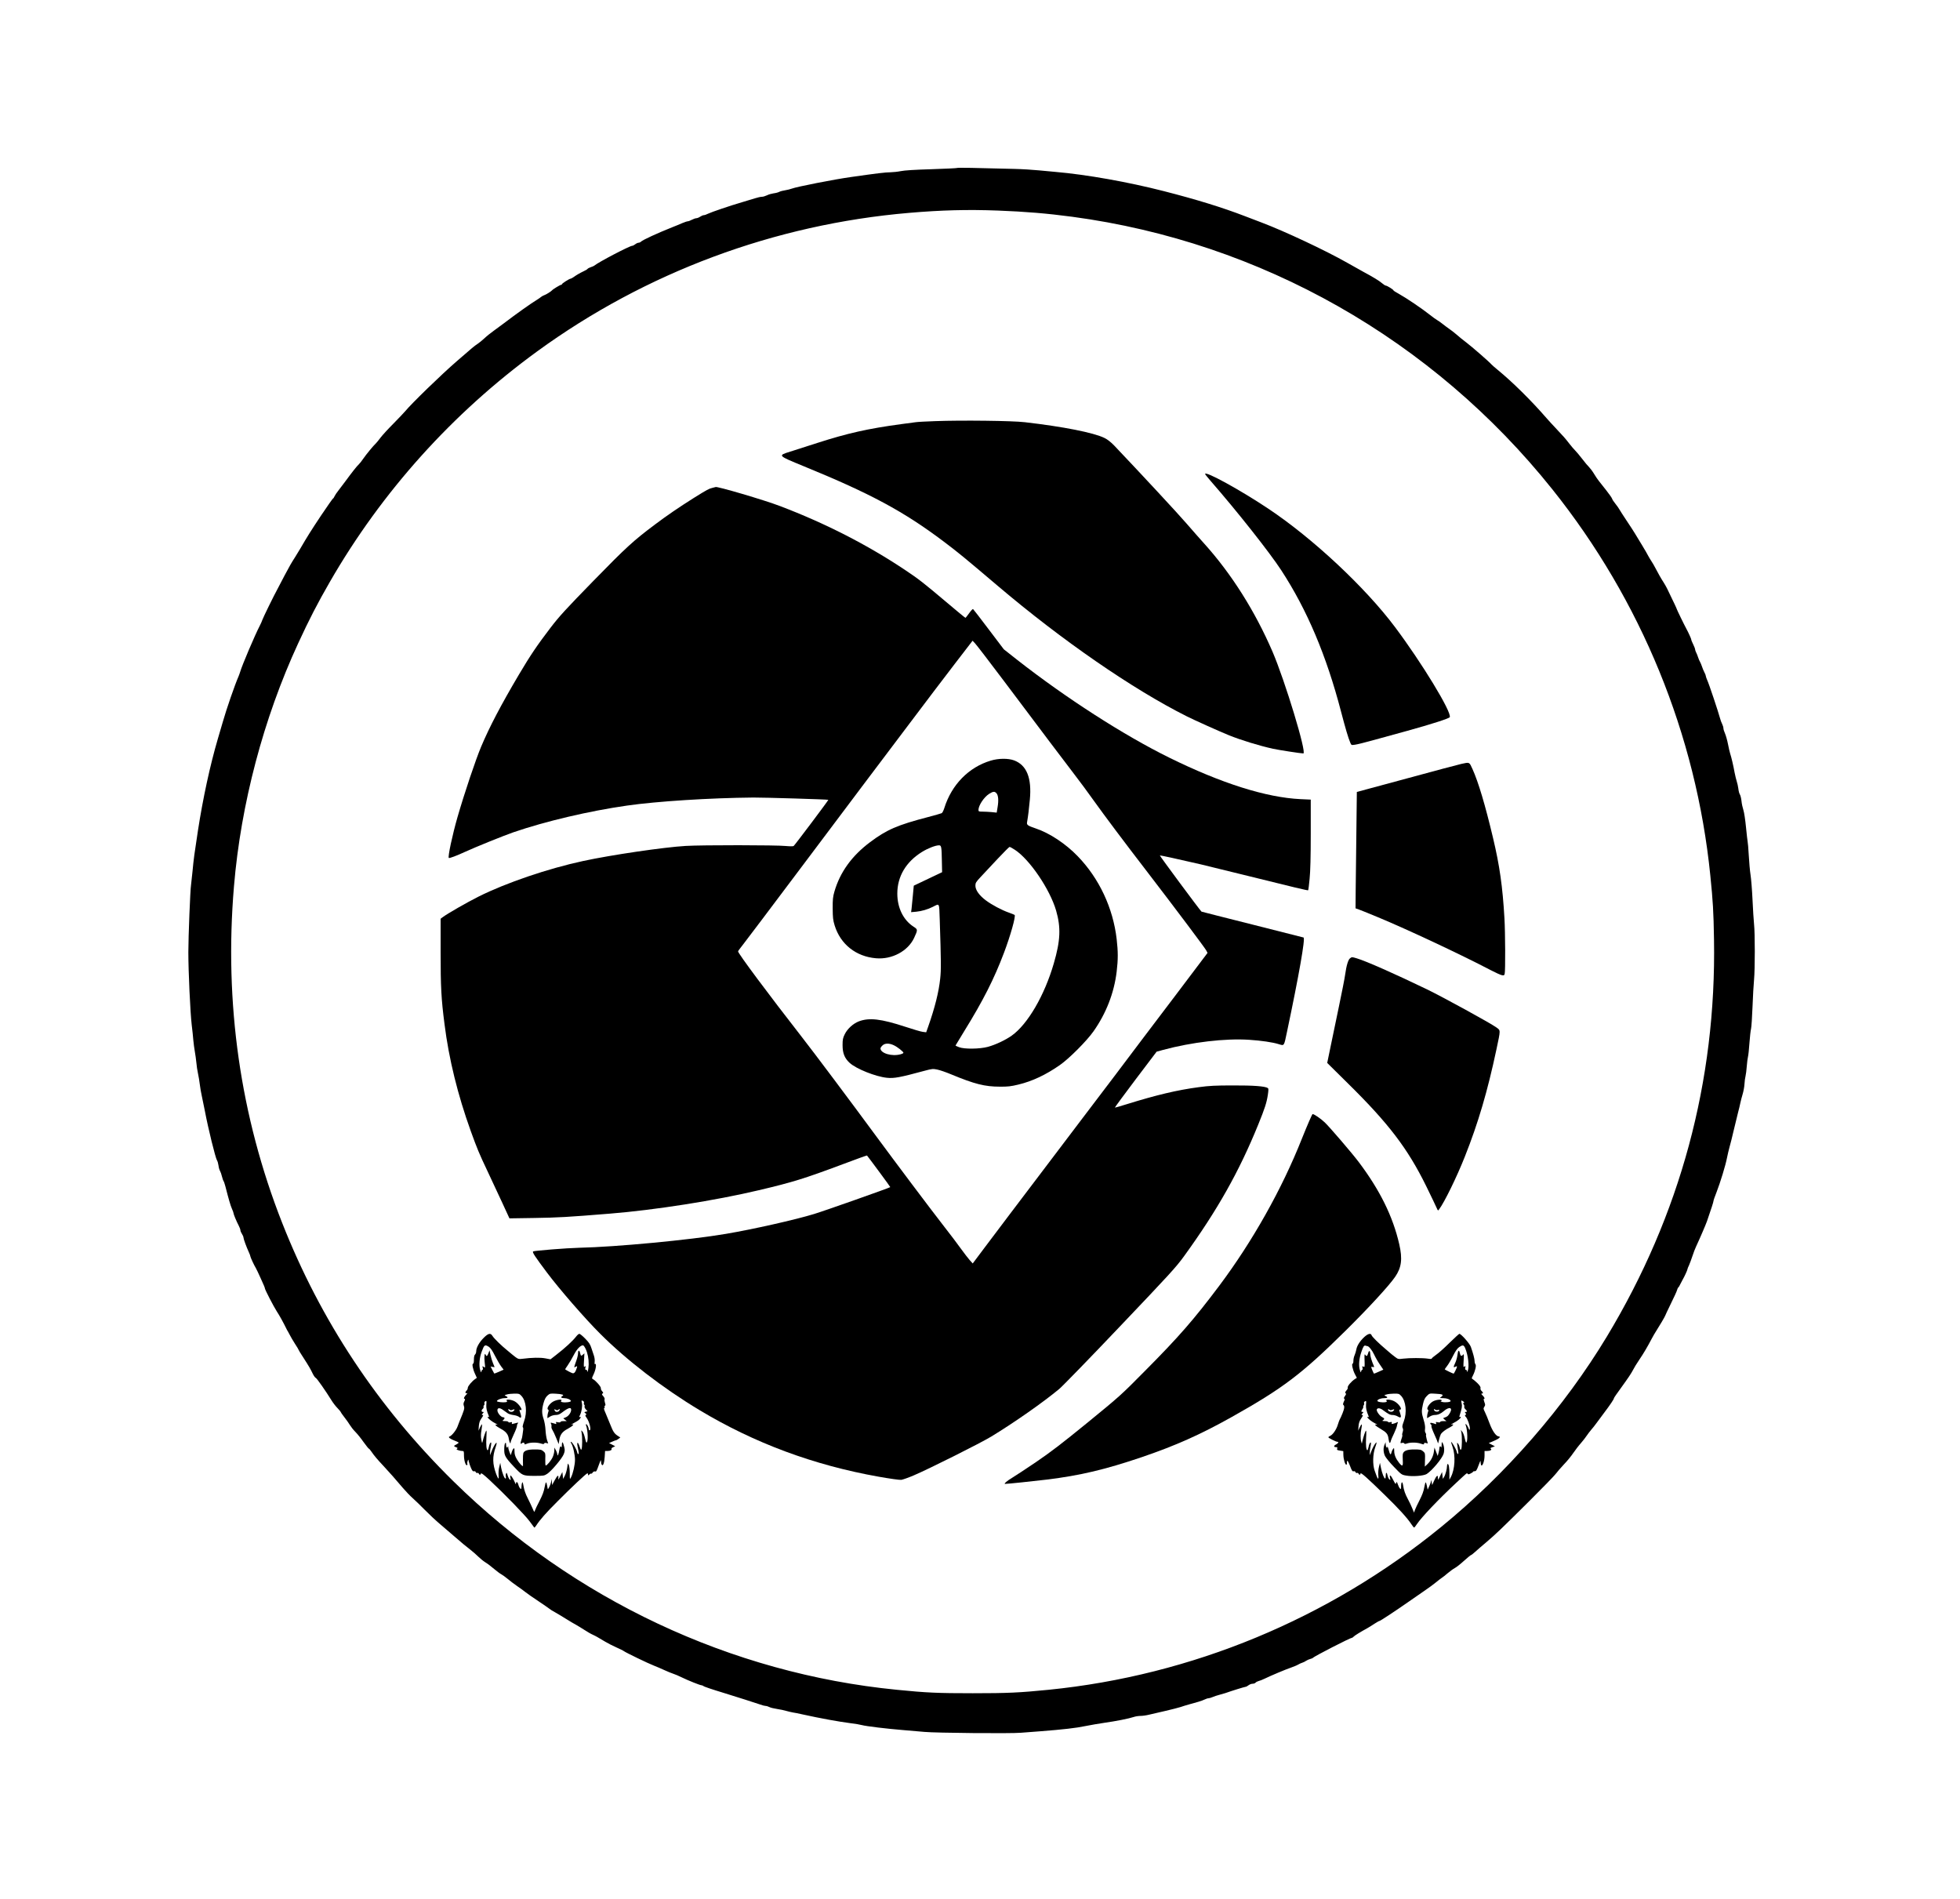 <?xml version="1.0" standalone="no"?>
<!DOCTYPE svg PUBLIC "-//W3C//DTD SVG 20010904//EN"
 "http://www.w3.org/TR/2001/REC-SVG-20010904/DTD/svg10.dtd">
<svg version="1.0" xmlns="http://www.w3.org/2000/svg"
 width="2560pt" height="2480pt" viewBox="0 0 2560 2480"
 preserveAspectRatio="xMidYMid meet">

<g transform="translate(0,2480) scale(0.1,-0.1)"
fill="#000000" stroke="none">
<path d="M12499 22606 c-3 -3 -154 -10 -335 -16 -209 -6 -354 -15 -399 -25
-38 -8 -99 -14 -135 -15 -62 0 -172 -13 -515 -62 -222 -31 -710 -127 -775
-152 -19 -7 -57 -17 -85 -21 -27 -4 -62 -13 -76 -20 -14 -8 -48 -17 -75 -20
-27 -4 -66 -15 -87 -26 -21 -10 -50 -19 -65 -19 -16 0 -55 -8 -88 -19 -32 -10
-108 -33 -169 -51 -161 -47 -404 -130 -447 -151 -21 -11 -45 -19 -55 -19 -10
0 -31 -9 -48 -20 -16 -11 -39 -20 -50 -20 -11 0 -37 -9 -58 -20 -20 -11 -44
-20 -53 -20 -9 0 -42 -11 -73 -24 -31 -14 -90 -38 -131 -54 -198 -79 -384
-165 -408 -188 -7 -8 -22 -14 -31 -14 -10 0 -30 -9 -44 -20 -14 -11 -31 -20
-39 -20 -33 0 -442 -214 -494 -258 -5 -5 -27 -15 -47 -21 -20 -7 -40 -17 -43
-23 -3 -5 -25 -19 -48 -29 -56 -27 -95 -50 -133 -77 -17 -12 -36 -22 -41 -22
-16 0 -112 -62 -112 -71 0 -5 -5 -9 -12 -9 -12 0 -109 -59 -118 -72 -10 -13
-78 -56 -101 -63 -13 -4 -32 -15 -42 -23 -10 -9 -34 -25 -53 -37 -75 -45 -263
-178 -439 -312 -27 -21 -83 -62 -125 -92 -41 -29 -98 -75 -125 -101 -28 -26
-68 -59 -90 -73 -39 -26 -60 -42 -266 -222 -202 -174 -598 -559 -676 -655 -16
-19 -85 -92 -153 -161 -69 -69 -145 -152 -170 -185 -24 -32 -51 -66 -60 -74
-33 -30 -128 -146 -165 -200 -20 -30 -47 -64 -59 -75 -23 -20 -90 -105 -178
-225 -26 -36 -65 -87 -87 -115 -22 -27 -45 -62 -52 -77 -7 -16 -15 -28 -19
-28 -4 0 -74 -100 -156 -222 -135 -203 -177 -270 -275 -438 -18 -30 -46 -77
-64 -105 -48 -74 -79 -129 -135 -235 -27 -52 -67 -129 -89 -170 -59 -108 -197
-391 -206 -420 -4 -14 -18 -45 -31 -70 -64 -123 -232 -517 -259 -610 -4 -14
-13 -38 -20 -55 -47 -107 -157 -425 -204 -590 -16 -55 -46 -156 -66 -225 -101
-344 -194 -773 -260 -1200 -47 -307 -55 -365 -70 -525 -9 -88 -18 -171 -20
-185 -10 -51 -35 -681 -35 -875 0 -251 25 -790 44 -950 8 -66 18 -156 21 -200
4 -44 13 -111 20 -150 7 -38 16 -104 20 -145 3 -41 13 -104 21 -140 8 -36 19
-101 24 -145 6 -44 16 -109 25 -145 8 -36 26 -126 41 -200 44 -233 137 -609
158 -644 8 -11 16 -42 20 -69 3 -26 12 -57 20 -70 7 -12 19 -44 25 -72 7 -27
16 -54 21 -60 5 -6 15 -37 24 -70 42 -164 66 -248 85 -291 12 -25 21 -52 21
-58 0 -14 39 -108 68 -163 12 -23 22 -50 22 -60 0 -10 9 -31 20 -48 11 -16 20
-38 20 -47 0 -18 38 -122 71 -194 11 -23 19 -46 19 -52 0 -11 52 -123 71 -152
5 -8 16 -31 25 -50 9 -19 26 -57 39 -85 43 -94 55 -123 55 -132 0 -15 114
-236 154 -298 36 -54 90 -153 124 -223 7 -15 17 -34 23 -42 5 -8 17 -31 27
-50 9 -19 38 -68 64 -109 27 -40 48 -77 48 -80 0 -4 28 -50 63 -103 72 -112
92 -146 123 -211 13 -26 30 -50 39 -53 14 -6 127 -167 205 -293 19 -31 54 -77
78 -101 23 -24 42 -47 42 -51 0 -3 21 -34 47 -67 27 -34 59 -80 73 -103 14
-23 45 -63 70 -88 25 -25 74 -85 108 -134 35 -48 66 -87 70 -87 4 0 18 -17 32
-37 34 -51 80 -105 159 -189 76 -82 159 -175 255 -289 38 -44 93 -102 125
-130 31 -27 103 -97 161 -156 58 -59 146 -141 195 -182 50 -42 142 -121 205
-176 63 -56 148 -126 188 -156 39 -31 89 -74 110 -96 21 -21 61 -54 89 -72 29
-17 81 -57 117 -88 36 -30 78 -62 93 -69 15 -8 53 -35 83 -60 30 -26 87 -68
125 -95 39 -26 88 -62 110 -80 22 -18 96 -69 165 -115 69 -46 134 -91 145
-100 11 -10 45 -31 75 -47 30 -17 96 -56 145 -87 50 -31 108 -66 130 -77 22
-12 70 -42 108 -66 37 -24 86 -53 110 -63 43 -20 58 -29 162 -91 33 -20 98
-53 145 -74 47 -21 92 -43 100 -50 22 -17 314 -159 390 -188 36 -14 99 -41
140 -60 41 -19 93 -40 115 -47 22 -7 72 -28 110 -47 82 -40 239 -103 258 -103
7 0 17 -4 23 -9 9 -9 106 -42 274 -93 158 -49 415 -130 468 -149 29 -11 62
-19 73 -19 11 0 33 -7 49 -15 15 -8 61 -19 102 -25 40 -6 93 -17 118 -25 25
-7 63 -16 85 -20 22 -3 78 -14 125 -25 241 -53 467 -94 627 -115 62 -7 129
-19 150 -25 54 -15 328 -48 538 -65 99 -8 225 -19 280 -24 141 -14 1128 -23
1260 -11 61 5 173 14 250 19 297 23 474 43 590 68 66 13 179 33 250 43 150 21
321 55 383 76 23 8 64 14 89 14 26 0 76 7 112 16 36 8 134 31 216 50 83 19
170 42 195 50 25 9 74 24 110 34 36 10 90 25 121 34 31 9 70 23 85 31 16 8 37
15 47 15 10 0 34 7 55 16 20 9 60 22 87 29 28 7 64 18 80 23 81 29 253 82 264
82 7 0 24 9 38 20 14 11 38 20 53 20 15 0 33 6 39 14 7 8 24 17 39 21 15 3 50
17 77 30 93 45 280 123 345 145 36 13 79 30 95 40 17 10 41 21 55 25 14 4 36
15 50 25 14 9 38 20 55 24 16 4 32 11 35 15 12 18 486 261 508 261 5 0 15 7
22 15 11 13 90 62 178 110 20 11 62 37 93 58 31 20 61 37 66 37 11 0 192 119
390 257 62 43 154 107 205 142 51 35 116 82 143 105 28 23 61 49 75 58 14 8
50 37 80 63 30 25 71 55 90 65 20 10 74 52 120 94 46 42 88 76 92 76 5 0 30
19 56 43 26 24 92 81 147 127 122 104 198 176 572 548 162 161 310 314 330
340 19 26 69 83 110 127 42 43 97 111 123 150 26 38 71 97 100 129 28 33 63
77 76 98 14 21 40 55 58 76 18 20 46 56 62 78 16 23 63 86 104 140 81 107 130
180 130 193 0 5 37 60 83 122 105 145 142 200 169 252 11 23 46 80 78 127 57
84 106 167 166 281 17 32 42 75 56 96 33 50 118 194 118 201 0 3 33 73 74 157
41 83 78 163 81 178 4 15 11 30 16 33 5 2 17 24 28 47 11 23 25 49 30 57 19
31 61 122 61 133 0 6 9 29 20 51 10 23 31 77 45 121 14 44 37 103 50 130 42
89 124 279 140 325 58 168 85 252 85 264 0 8 18 61 41 118 48 124 116 345 136
448 8 41 23 104 33 140 11 36 35 135 55 220 20 85 46 189 56 230 11 41 25 98
30 125 6 28 19 79 30 115 11 36 22 95 24 132 2 36 8 83 14 105 5 21 13 79 16
128 4 50 11 106 16 125 5 19 14 100 19 180 6 80 15 163 21 185 5 22 14 150 19
285 5 135 14 295 20 355 13 137 13 611 0 725 -5 47 -14 191 -20 320 -6 129
-18 276 -26 326 -8 50 -18 164 -23 255 -5 90 -12 171 -15 179 -2 8 -12 92 -21
185 -9 94 -24 195 -34 225 -10 30 -22 84 -25 119 -4 35 -13 73 -21 85 -8 11
-17 46 -20 76 -4 30 -13 73 -21 95 -7 22 -20 74 -28 115 -16 91 -43 204 -57
245 -6 17 -19 73 -29 125 -10 52 -28 115 -39 140 -11 25 -21 55 -21 68 0 13
-7 37 -16 55 -9 17 -23 54 -30 82 -20 76 -143 445 -165 491 -10 23 -19 48 -19
55 0 8 -8 30 -19 49 -10 19 -24 53 -31 75 -7 22 -19 49 -25 60 -7 11 -18 37
-25 58 -7 22 -18 51 -26 65 -8 15 -14 34 -14 42 0 8 -12 38 -25 65 -14 28 -25
55 -25 62 0 10 -35 88 -65 143 -27 49 -125 251 -125 257 0 5 -26 61 -124 263
-12 25 -34 63 -48 85 -26 38 -82 137 -114 200 -8 17 -28 50 -44 75 -16 25 -35
56 -42 70 -6 14 -43 77 -81 140 -39 63 -82 134 -96 158 -14 24 -62 97 -106
163 -44 66 -87 133 -95 148 -8 15 -31 47 -51 72 -20 24 -40 54 -43 66 -4 12
-38 61 -77 110 -38 48 -82 104 -97 123 -16 19 -44 62 -64 95 -20 33 -49 71
-63 85 -15 14 -55 61 -88 105 -34 44 -75 93 -92 110 -17 16 -51 57 -77 90 -52
68 -79 98 -181 206 -40 42 -93 100 -119 130 -198 228 -442 469 -638 630 -36
29 -72 61 -80 70 -31 36 -258 233 -328 286 -40 30 -97 76 -127 103 -30 26 -74
60 -98 76 -23 16 -62 45 -87 65 -25 20 -56 42 -70 49 -14 7 -54 37 -90 65
-104 83 -308 221 -412 279 -38 20 -68 40 -68 44 0 10 -84 62 -100 62 -7 0 -27
13 -46 29 -33 30 -125 86 -245 150 -37 20 -133 74 -214 120 -282 160 -816 411
-1120 526 -55 21 -152 58 -215 82 -293 113 -634 218 -1060 327 -464 119 -1008
216 -1415 251 -38 3 -135 12 -215 20 -80 8 -224 17 -320 19 -519 14 -746 18
-751 12z m536 -556 c362 -14 640 -37 970 -81 2466 -331 4705 -1601 6270 -3559
1161 -1452 1879 -3206 2064 -5045 34 -337 42 -466 48 -835 31 -1851 -441
-3597 -1400 -5187 -556 -921 -1317 -1795 -2167 -2488 -1466 -1196 -3254 -1937
-5125 -2124 -384 -38 -534 -45 -990 -45 -454 0 -599 6 -990 45 -2168 213
-4225 1181 -5794 2724 -987 971 -1734 2099 -2236 3375 -546 1388 -758 2871
-629 4395 90 1075 386 2193 837 3170 144 313 257 531 415 805 678 1177 1601
2204 2707 3010 1418 1033 3100 1660 4860 1810 422 36 759 45 1160 30z"/>
<path d="M12215 19300 c-115 -4 -230 -10 -255 -14 -25 -3 -112 -15 -195 -26
-428 -58 -692 -117 -1090 -245 -132 -43 -291 -93 -353 -113 -166 -52 -168 -50
178 -192 872 -357 1302 -588 1829 -985 183 -138 259 -200 701 -575 836 -710
1764 -1351 2468 -1704 99 -50 433 -200 552 -248 158 -64 396 -137 577 -177 73
-16 364 -61 396 -61 49 0 -240 951 -402 1328 -229 531 -536 1017 -892 1412
-53 58 -155 175 -229 260 -107 125 -617 674 -949 1023 -43 44 -86 78 -125 97
-143 70 -538 148 -1041 206 -161 19 -819 27 -1170 14z"/>
<path d="M15740 18610 c0 -5 33 -46 73 -92 348 -399 767 -929 922 -1166 337
-517 589 -1111 781 -1847 58 -221 93 -340 119 -401 15 -37 15 -37 63 -30 26 3
135 30 242 60 107 30 305 84 440 121 308 85 550 162 556 179 26 67 -367 712
-716 1177 -389 519 -1074 1159 -1655 1546 -364 243 -825 496 -825 453z"/>
<path d="M9307 18429 c-50 -12 -66 -21 -248 -134 -196 -124 -340 -222 -504
-345 -280 -210 -373 -294 -805 -737 -362 -371 -445 -462 -560 -612 -170 -222
-266 -364 -412 -611 -236 -399 -383 -680 -493 -940 -73 -174 -216 -599 -309
-920 -67 -233 -129 -521 -114 -535 7 -7 105 30 213 80 135 62 503 211 630 255
419 144 993 279 1485 349 390 56 1083 100 1650 105 139 1 973 -24 979 -30 4
-4 -435 -588 -453 -603 -6 -5 -49 -5 -101 0 -125 13 -1091 14 -1310 1 -287
-17 -967 -117 -1335 -196 -461 -99 -1011 -286 -1370 -466 -150 -75 -408 -223
-470 -270 l-25 -19 0 -433 c0 -458 8 -613 51 -944 57 -455 172 -921 342 -1394
85 -234 109 -293 220 -527 54 -114 141 -300 192 -411 l94 -204 325 5 c313 5
426 11 991 57 585 47 1374 171 1943 306 440 104 587 149 1100 341 169 64 309
114 311 112 40 -50 307 -411 304 -413 -13 -11 -865 -312 -995 -351 -244 -75
-804 -201 -1155 -260 -464 -79 -1437 -171 -1913 -181 -163 -4 -592 -38 -602
-48 -12 -12 22 -64 181 -276 161 -215 498 -603 696 -800 343 -343 820 -710
1294 -995 719 -432 1493 -720 2343 -871 147 -26 274 -44 295 -41 20 3 92 28
160 57 198 84 871 421 1013 507 300 182 685 452 890 623 44 37 403 406 797
821 649 682 729 769 834 914 434 599 718 1102 969 1720 86 212 109 283 125
389 9 62 9 80 -1 86 -37 24 -189 35 -454 34 -232 0 -309 -4 -450 -23 -279 -37
-552 -102 -935 -221 -85 -27 -156 -47 -158 -45 -2 2 119 167 270 367 l275 363
84 23 c373 101 814 153 1126 132 155 -10 305 -32 382 -56 77 -23 70 -34 111
161 156 739 241 1222 216 1231 -6 2 -308 78 -671 170 -363 91 -661 167 -662
168 -23 21 -550 732 -544 734 7 2 217 -43 536 -117 72 -17 321 -78 555 -136
660 -164 841 -207 846 -202 3 3 12 70 19 149 10 97 15 285 15 589 l0 446 -132
6 c-449 21 -1035 206 -1718 543 -592 292 -1345 776 -1984 1276 l-175 138 -197
260 c-108 143 -200 263 -205 266 -5 2 -28 -22 -51 -55 -24 -33 -45 -60 -48
-60 -3 -1 -118 94 -255 210 -294 248 -355 296 -535 416 -495 330 -1041 609
-1630 833 -202 78 -835 264 -844 249 -1 -1 -18 -5 -39 -10z m3814 -2534 c519
-691 767 -1020 909 -1205 70 -91 185 -246 255 -345 144 -201 377 -513 721
-960 357 -465 727 -958 748 -996 l18 -34 -428 -567 c-236 -311 -592 -781 -790
-1045 -199 -263 -393 -518 -431 -568 -38 -49 -222 -292 -409 -540 -188 -247
-421 -556 -519 -685 -98 -129 -248 -329 -334 -443 l-156 -208 -39 43 c-21 24
-72 90 -114 148 -41 58 -145 195 -231 305 -197 254 -601 792 -891 1185 -320
435 -792 1065 -956 1275 -438 562 -834 1093 -834 1120 0 4 29 44 65 89 35 44
368 486 740 981 371 495 755 1006 853 1135 98 129 350 465 562 745 211 281
487 644 613 808 l230 299 32 -34 c18 -18 191 -244 386 -503z"/>
<path d="M12940 14866 c-288 -86 -511 -315 -606 -619 -10 -32 -25 -62 -34 -67
-8 -4 -87 -27 -175 -50 -404 -105 -544 -166 -761 -329 -238 -178 -393 -393
-466 -647 -19 -66 -23 -101 -22 -219 1 -120 4 -152 26 -223 76 -244 278 -405
539 -427 209 -19 419 94 499 267 49 106 49 109 -9 146 -133 87 -211 246 -211
432 0 223 113 414 323 544 76 47 176 86 222 86 30 0 34 -18 37 -208 l3 -143
-185 -88 -185 -88 -12 -129 c-6 -71 -14 -149 -17 -173 l-6 -44 68 6 c71 7 150
30 217 64 89 45 81 59 89 -164 18 -556 19 -654 6 -775 -18 -172 -69 -377 -157
-627 l-26 -73 -46 6 c-25 3 -126 33 -226 66 -317 104 -471 122 -607 71 -75
-29 -150 -97 -185 -169 -24 -49 -28 -69 -28 -142 0 -105 26 -170 92 -231 85
-78 339 -180 487 -195 95 -10 172 5 494 92 97 26 108 27 165 15 34 -7 116 -35
182 -63 304 -126 438 -160 635 -160 103 -1 145 4 240 27 184 44 361 128 543
255 121 84 352 316 439 440 166 235 270 504 303 780 19 158 19 262 0 425 -47
407 -229 794 -509 1083 -156 162 -367 302 -547 362 -108 37 -121 46 -114 83
14 82 25 173 36 293 27 283 -41 451 -205 513 -78 29 -204 28 -306 -3z m75
-426 c24 -26 30 -93 15 -180 l-12 -73 -67 7 c-36 3 -90 6 -118 6 -48 0 -53 2
-53 23 1 59 72 166 139 209 53 33 72 35 96 8z m241 -739 c193 -126 457 -515
538 -793 64 -222 57 -392 -30 -690 -121 -418 -341 -795 -549 -943 -81 -58
-213 -120 -312 -147 -107 -29 -307 -31 -375 -5 -27 10 -48 20 -48 22 0 1 52
87 116 191 245 396 389 681 517 1020 84 221 157 480 139 495 -4 3 -36 16 -72
29 -95 33 -225 102 -305 162 -86 65 -135 134 -135 191 0 36 7 48 68 113 37 39
135 144 217 232 83 88 155 161 161 161 6 1 37 -16 70 -38z m-1582 -2552 c46
-21 126 -84 126 -99 0 -5 -17 -14 -37 -19 -113 -32 -263 13 -263 77 0 7 11 24
25 37 31 32 88 33 149 4z"/>
<path d="M19090 14824 c-36 -8 -358 -93 -716 -191 l-652 -176 -6 -516 c-3
-284 -7 -626 -9 -760 l-2 -244 30 -10 c17 -5 136 -54 265 -107 378 -157 1070
-481 1470 -690 63 -33 129 -63 146 -66 27 -5 32 -3 37 18 10 36 8 535 -3 723
-24 416 -63 691 -150 1055 -100 421 -190 725 -267 895 -43 95 -37 92 -143 69z"/>
<path d="M17634 12285 c-25 -17 -48 -94 -65 -215 -6 -47 -43 -233 -81 -415
-38 -181 -88 -422 -111 -534 l-42 -203 275 -272 c527 -519 776 -846 1016
-1333 68 -138 130 -269 139 -290 16 -37 17 -37 31 -18 69 91 232 424 337 690
174 438 296 852 412 1398 56 265 56 247 -1 289 -79 57 -692 393 -904 496 -429
207 -800 371 -919 406 -66 19 -62 19 -87 1z"/>
<path d="M17004 9928 c-262 -661 -646 -1343 -1081 -1923 -330 -439 -524 -662
-965 -1106 -316 -320 -332 -334 -753 -678 -341 -278 -481 -385 -675 -517 -135
-91 -274 -183 -310 -204 -63 -37 -113 -80 -93 -80 33 0 371 35 543 56 440 54
764 131 1245 294 442 151 763 294 1170 522 672 377 915 561 1484 1123 301 297
576 596 653 709 84 122 98 234 54 426 -83 363 -253 707 -528 1072 -92 122
-385 463 -446 520 -54 51 -138 108 -158 108 -6 0 -69 -145 -140 -322z"/>
<path d="M6318 7328 c-59 -59 -98 -129 -98 -175 0 -17 -7 -36 -15 -43 -10 -8
-15 -31 -15 -66 0 -33 -4 -54 -11 -54 -17 0 -3 -73 26 -134 l23 -51 -21 -15
c-42 -28 -97 -94 -97 -115 0 -13 -7 -28 -15 -35 -21 -18 -20 -44 2 -35 12 4 9
-3 -10 -22 -28 -30 -35 -53 -17 -53 6 0 4 -13 -5 -31 -13 -24 -14 -37 -6 -62
11 -31 6 -49 -58 -202 -5 -11 -17 -42 -26 -68 -17 -47 -75 -119 -105 -129 -21
-8 11 -32 73 -55 26 -9 47 -20 47 -25 0 -4 -13 -14 -30 -23 -37 -19 -37 -23
-3 -36 21 -8 24 -12 13 -19 -11 -7 -8 -11 13 -19 16 -6 39 -11 53 -11 23 0 24
-3 24 -60 0 -64 23 -136 39 -125 6 3 8 11 5 18 -3 8 -1 24 4 37 9 23 9 23 15
-8 4 -18 16 -55 28 -82 17 -39 26 -49 39 -45 11 3 20 -1 24 -11 3 -9 13 -14
20 -11 8 3 17 -1 20 -9 7 -19 24 -18 28 2 2 11 36 -15 113 -86 193 -180 464
-459 522 -538 32 -42 59 -79 61 -82 2 -3 12 6 21 20 58 88 127 166 286 325
176 177 367 357 386 363 5 2 9 -4 9 -14 0 -16 1 -16 18 -1 10 10 21 14 25 11
3 -3 11 3 18 14 7 11 19 17 29 15 19 -5 20 -3 56 97 19 52 24 59 24 35 0 -16
4 -36 9 -43 16 -27 34 18 39 99 l5 79 31 0 c36 0 61 13 53 27 -4 6 6 16 21 22
l27 13 -40 21 -40 20 40 18 c22 10 45 19 50 19 6 0 21 9 33 18 l24 18 -29 19
c-49 31 -64 54 -103 153 -21 53 -50 123 -64 155 -15 32 -21 57 -15 57 6 0 9 6
6 14 -3 8 -1 16 5 18 8 3 8 13 0 36 -6 18 -9 39 -5 48 3 8 -5 26 -18 40 -19
21 -21 27 -9 34 12 7 11 12 -5 30 -11 12 -19 30 -17 40 3 19 -66 98 -102 117
-18 10 -18 12 8 66 30 64 41 147 17 132 -6 -3 -7 9 -4 30 3 20 -1 53 -9 78 -8
23 -23 69 -34 102 -15 47 -32 73 -80 122 -34 35 -68 63 -77 63 -8 0 -26 -15
-40 -33 -45 -59 -148 -154 -265 -244 l-72 -56 -69 13 c-65 12 -173 10 -298 -6
-46 -6 -55 -4 -90 22 -21 16 -40 31 -43 34 -3 3 -30 25 -60 50 -81 65 -179
161 -198 193 -25 41 -54 35 -114 -25z m66 -117 c22 -14 46 -48 81 -118 27 -53
64 -116 81 -139 l32 -42 -60 -27 c-33 -15 -61 -25 -63 -23 -1 1 -12 23 -25 47
l-22 44 26 -5 c14 -3 26 -4 26 -2 0 1 -9 24 -21 51 -11 26 -26 75 -33 108
l-12 60 -14 -37 c-15 -41 -27 -48 -37 -21 -13 34 -21 -24 -13 -93 5 -38 7 -71
5 -73 -3 -2 -12 2 -20 9 -14 12 -15 10 -10 -13 5 -16 3 -27 -3 -27 -6 0 -12
-10 -14 -22 -3 -18 -7 -13 -17 22 -17 59 -9 158 20 235 34 93 41 98 93 66z
m1265 -27 c27 -57 41 -130 40 -203 -1 -54 -16 -127 -18 -88 -1 9 -8 17 -16 17
-12 0 -14 7 -9 28 6 23 5 25 -8 14 -14 -11 -15 -2 -10 80 l5 93 -21 -18 c-22
-20 -26 -17 -36 26 -9 38 -26 34 -26 -6 0 -19 -9 -60 -21 -93 -36 -103 -35
-98 -10 -84 21 11 22 10 16 -12 -18 -58 -35 -79 -58 -72 -17 5 -75 35 -95 50
-2 1 13 24 32 51 20 28 55 88 79 134 41 80 88 129 122 129 7 0 22 -21 34 -46z
m-838 -615 c62 -67 77 -212 34 -332 -14 -39 -22 -73 -17 -76 5 -3 8 -17 6 -31
-2 -14 -6 -44 -9 -67 -2 -23 -9 -53 -15 -68 -14 -38 -13 -62 2 -47 16 16 38
15 38 -2 0 -13 4 -13 35 0 42 17 124 18 178 2 32 -10 41 -10 45 0 2 7 13 10
28 6 l24 -6 -16 48 c-8 27 -17 85 -19 129 -2 44 -13 107 -24 140 -26 75 -26
122 -2 210 15 52 28 77 52 99 31 27 35 28 109 24 84 -5 113 -15 86 -30 -27
-15 -18 -28 22 -28 39 0 83 -18 89 -36 5 -14 -69 -25 -109 -17 -23 4 -26 8
-17 19 19 23 -50 17 -101 -8 -51 -26 -96 -92 -72 -107 10 -6 10 -14 2 -35 -5
-15 -10 -39 -10 -52 l0 -26 34 21 c19 12 50 21 74 21 31 0 51 8 85 34 81 62
117 72 117 34 0 -36 -34 -83 -70 -98 l-33 -14 23 -18 22 -18 -41 0 c-23 0 -41
-5 -41 -11 0 -7 -11 -8 -32 -4 -27 6 -30 5 -24 -10 5 -13 2 -16 -10 -11 -9 3
-27 9 -41 12 -22 6 -24 5 -16 -11 6 -10 8 -26 6 -35 -3 -10 2 -29 11 -43 9
-13 32 -61 50 -106 l33 -81 7 46 c10 76 39 116 112 154 65 35 95 67 51 55 -12
-3 1 6 28 20 59 32 73 42 86 66 7 15 6 17 -5 13 -14 -5 -14 -3 -1 24 22 43 34
118 25 158 -8 35 -5 40 19 25 8 -5 11 -16 8 -25 -3 -8 -2 -18 4 -22 6 -3 8
-13 4 -22 -3 -8 4 -25 17 -39 l22 -24 -23 -6 c-23 -6 -23 -7 -5 -20 14 -10 16
-16 6 -22 -10 -6 -8 -13 6 -32 40 -52 69 -169 42 -169 -5 0 -10 7 -10 15 0 21
-22 65 -33 65 -5 0 -6 -8 -2 -17 25 -65 29 -223 5 -223 -4 0 -13 27 -20 61 -7
33 -21 70 -32 82 -18 22 -18 22 -11 -18 10 -54 9 -185 -1 -210 -6 -17 -10 -12
-24 29 -25 74 -42 70 -26 -6 16 -75 17 -88 5 -88 -5 0 -11 13 -14 29 -7 36
-65 131 -79 131 -6 0 -4 -10 4 -22 23 -35 48 -147 48 -214 0 -65 -26 -180 -52
-229 -16 -30 -16 -29 -16 50 0 44 -5 94 -12 110 -13 30 -13 30 -22 -34 -5 -34
-19 -82 -31 -105 l-22 -41 -5 45 -5 45 -28 -55 c-24 -50 -27 -52 -24 -22 5 47
-13 35 -50 -34 l-32 -59 -2 40 -1 40 -9 -38 c-10 -44 -41 -107 -45 -92 -1 6
-5 27 -9 48 -3 20 -9 37 -13 37 -5 0 -13 -31 -20 -69 -8 -49 -28 -101 -65
-173 -30 -57 -57 -114 -61 -128 -6 -23 -9 -20 -30 30 -13 30 -42 91 -64 135
-26 50 -46 106 -53 150 -9 52 -14 65 -20 50 -4 -11 -8 -35 -8 -54 -1 -28 -3
-32 -16 -21 -8 7 -20 30 -25 51 -11 39 -29 45 -31 11 0 -10 -6 -4 -12 13 -16
41 -50 95 -59 95 -4 0 -5 -15 -1 -32 6 -29 4 -31 -9 -21 -8 7 -21 32 -28 55
-11 36 -14 40 -20 23 -5 -11 -6 -30 -3 -42 3 -13 1 -23 -5 -23 -14 0 -43 74
-57 145 l-11 60 -13 -53 c-8 -30 -11 -76 -9 -103 3 -27 2 -49 -2 -49 -4 0 -17
26 -29 58 -49 134 -51 226 -7 353 38 110 -17 44 -59 -70 l-14 -36 0 35 c0 19
4 55 10 79 5 24 7 46 4 50 -9 9 -24 -21 -31 -61 -4 -21 -10 -38 -15 -38 -15 0
-22 72 -16 167 4 52 3 92 -1 89 -8 -5 -35 -83 -48 -141 -7 -28 -8 -26 -17 24
-8 39 -7 75 2 124 6 39 9 72 6 75 -2 3 -14 -15 -25 -39 l-20 -44 4 59 c4 46
12 70 35 103 24 34 27 43 14 43 -14 0 -14 2 2 20 16 18 16 20 2 20 -21 0 -22
23 -2 40 9 7 14 19 11 26 -3 7 0 16 5 20 6 3 9 15 6 25 -3 12 2 23 12 29 16 8
17 4 13 -43 -3 -47 4 -82 33 -151 6 -14 5 -17 -3 -12 -7 4 -12 3 -12 -3 0 -14
59 -61 105 -83 22 -11 30 -17 17 -15 -41 9 -19 -16 43 -50 74 -39 103 -75 111
-136 6 -45 24 -76 24 -42 0 9 19 55 41 103 23 48 41 96 41 107 -1 10 4 26 11
34 10 12 8 13 -18 7 -16 -4 -38 -9 -47 -12 -13 -4 -16 -1 -12 11 5 13 2 15
-20 9 -16 -4 -26 -2 -26 5 0 6 -18 11 -42 11 -38 1 -41 2 -25 14 22 17 22 36
-1 36 -27 0 -72 53 -75 86 -3 39 27 43 73 10 19 -14 46 -33 59 -42 12 -10 48
-21 78 -25 30 -4 63 -15 74 -25 27 -24 34 0 14 55 -13 38 -13 42 0 37 47 -18
-15 80 -70 111 -46 26 -125 33 -106 9 9 -11 6 -15 -14 -19 -35 -6 -115 3 -115
14 0 16 59 39 100 39 44 0 52 11 18 27 -22 10 -22 11 12 21 19 6 64 11 98 11
59 1 66 -1 93 -30z m-116 -181 c27 13 34 2 11 -18 -22 -17 -60 -8 -65 15 -3
17 -1 18 13 6 13 -11 22 -11 41 -3z m600 2 c15 13 17 12 14 -5 -5 -24 -48 -33
-60 -13 -14 22 -10 29 10 16 15 -9 23 -9 36 2z"/>
<path d="M7339 5930 c0 -25 -3 -39 -6 -32 -10 25 -21 11 -28 -36 -7 -53 -24
-92 -25 -57 -1 11 -9 36 -20 55 l-19 35 -1 -40 c0 -22 -10 -60 -21 -85 -20
-44 -75 -110 -91 -110 -5 0 -7 36 -6 81 3 77 2 82 -25 105 -25 21 -38 24 -113
24 -92 0 -138 -15 -149 -50 -3 -11 -6 -50 -5 -87 1 -38 1 -72 1 -77 -2 -17
-53 39 -82 89 -21 37 -29 63 -29 100 0 43 -2 47 -14 35 -8 -8 -19 -31 -24 -50
l-10 -35 -16 37 c-9 21 -17 50 -17 65 -1 17 -3 21 -6 10 -7 -27 -23 -9 -23 26
0 24 -3 28 -12 19 -7 -7 -12 -41 -12 -80 -1 -82 12 -106 129 -230 107 -114
113 -117 266 -117 120 0 127 1 167 27 56 38 193 200 215 256 15 38 16 53 7 91
-17 72 -30 84 -31 31z"/>
<path d="M17819 7338 c-57 -53 -96 -114 -104 -164 -4 -22 -14 -54 -22 -73 -9
-19 -16 -52 -16 -73 0 -21 -4 -38 -10 -38 -16 0 1 -81 29 -135 l26 -50 -24
-15 c-47 -30 -100 -92 -95 -111 3 -10 -4 -25 -14 -35 -20 -18 -25 -44 -9 -44
6 0 0 -14 -12 -31 -16 -22 -19 -33 -11 -36 9 -3 8 -14 -5 -39 -10 -22 -13 -38
-7 -42 19 -13 16 -45 -10 -110 -15 -37 -30 -71 -35 -77 -4 -5 -15 -35 -25 -67
-18 -65 -65 -134 -100 -150 -14 -6 -25 -15 -25 -19 0 -9 99 -59 117 -59 23 0
14 -19 -17 -35 -33 -17 -32 -35 1 -35 16 0 19 -5 14 -19 -5 -17 0 -21 37 -26
l43 -7 1 -51 c2 -59 24 -130 39 -126 6 2 9 10 7 17 -2 8 0 21 3 31 4 11 16 -9
37 -62 24 -64 33 -77 48 -72 11 3 20 -1 24 -11 3 -9 13 -14 20 -11 8 3 17 -1
20 -9 7 -19 26 -18 26 2 0 21 92 -61 320 -284 180 -175 292 -299 344 -378 15
-24 32 -44 36 -44 4 0 21 20 36 44 59 89 282 324 515 541 146 136 139 131 148
117 6 -9 15 -9 39 4 18 8 32 19 32 23 0 4 10 7 22 7 17 -1 26 12 49 74 26 70
28 72 28 38 1 -21 6 -38 12 -38 18 0 39 68 39 130 l0 60 33 0 c41 0 68 16 49
29 -10 6 -5 12 20 20 l33 12 -40 21 -40 21 45 19 c62 26 94 44 98 57 2 6 -3
11 -12 11 -34 0 -83 69 -121 172 -20 55 -48 122 -60 146 -21 42 -22 47 -8 69
14 21 14 28 0 63 -8 22 -11 40 -6 40 16 0 10 19 -16 45 -19 18 -22 25 -10 25
20 0 19 13 -4 34 -11 10 -17 25 -14 37 4 13 -8 32 -38 63 -24 23 -52 47 -62
53 -18 10 -18 11 2 50 30 60 46 132 32 146 -6 6 -11 24 -11 41 0 29 -19 101
-49 186 -15 43 -127 170 -150 170 -5 0 -62 -53 -128 -117 -65 -65 -144 -136
-176 -157 -31 -22 -57 -44 -57 -49 0 -6 -19 -7 -52 -1 -68 10 -234 10 -319 0
-64 -8 -68 -8 -105 20 -22 16 -44 34 -50 39 -7 6 -38 32 -70 60 -99 83 -183
167 -189 186 -10 31 -47 22 -96 -23z m39 -118 c20 0 63 -53 90 -111 17 -37 51
-96 76 -132 l44 -65 -58 -26 c-31 -14 -60 -26 -63 -26 -5 0 -37 75 -37 86 0 4
9 4 21 1 16 -4 19 -2 14 11 -32 75 -46 123 -48 159 -2 49 -17 51 -29 5 -10
-36 -22 -40 -38 -14 -8 13 -10 -5 -7 -75 3 -86 2 -91 -15 -82 -16 9 -18 7 -12
-15 4 -16 2 -26 -4 -26 -6 0 -12 -10 -14 -22 -3 -18 -7 -13 -17 22 -17 58 -10
146 19 230 25 75 37 93 57 85 8 -3 18 -5 21 -5z m1279 -27 c40 -94 56 -244 33
-298 -7 -17 -9 -17 -9 -2 -1 9 -7 17 -15 17 -9 0 -12 8 -8 28 5 24 3 25 -11
14 -14 -12 -15 -5 -10 80 5 83 4 91 -9 74 -19 -24 -34 -15 -41 24 -10 47 -24
35 -31 -27 -4 -32 -17 -79 -30 -105 -25 -52 -24 -63 5 -47 13 7 19 6 19 -1 0
-12 -38 -90 -44 -90 -9 0 -116 52 -116 56 0 3 14 22 30 43 17 21 52 80 78 132
33 66 57 100 81 116 47 31 59 29 78 -14z m-836 -624 c62 -67 78 -217 34 -333
-20 -53 -23 -71 -14 -87 7 -15 7 -29 0 -51 -6 -17 -9 -34 -6 -38 3 -5 1 -19
-3 -32 -5 -12 -12 -36 -16 -51 -6 -26 -5 -28 15 -22 13 4 24 2 29 -5 6 -10 15
-10 40 -1 45 15 129 14 179 -4 36 -12 41 -12 41 1 0 10 7 13 24 8 l25 -6 -14
53 c-8 29 -12 56 -9 61 3 5 0 15 -6 24 -8 8 -11 30 -7 54 3 28 -3 66 -19 118
-28 92 -29 111 -8 205 13 56 24 79 51 106 33 33 34 34 111 29 96 -5 111 -13
80 -38 l-23 -19 45 -1 c47 0 91 -17 97 -36 5 -15 -66 -24 -109 -14 -18 4 -27
8 -20 9 6 1 12 6 12 11 0 18 -74 10 -115 -13 -46 -26 -88 -92 -67 -106 10 -6
10 -14 2 -35 -5 -15 -10 -39 -10 -52 l0 -26 34 21 c18 12 47 21 64 21 43 0 79
16 119 50 70 62 121 49 82 -21 -24 -42 -35 -51 -74 -64 -19 -6 -19 -7 4 -26
l23 -19 -41 0 c-23 0 -41 -5 -41 -11 0 -7 -11 -8 -30 -4 -26 6 -29 4 -23 -11
5 -14 3 -16 -11 -11 -39 15 -66 19 -66 9 0 -6 5 -14 11 -17 6 -4 8 -13 5 -21
-3 -7 15 -56 39 -108 25 -53 45 -104 46 -113 1 -10 7 7 13 37 7 30 18 65 24
77 15 27 62 63 120 92 45 23 58 46 20 36 -13 -3 -1 6 26 20 52 26 96 62 96 77
0 5 -5 6 -12 2 -8 -5 -9 0 -4 17 31 98 35 124 27 160 -10 42 -6 46 22 25 13
-10 15 -15 5 -18 -11 -4 -11 -8 0 -20 7 -9 10 -22 7 -30 -3 -8 3 -23 15 -33
24 -22 26 -35 4 -35 -14 0 -14 -3 -3 -16 10 -12 10 -17 0 -23 -10 -6 -9 -12 4
-25 23 -22 57 -123 53 -155 -4 -24 -5 -23 -22 17 -17 39 -46 63 -31 25 23 -60
27 -223 5 -223 -4 0 -13 27 -20 61 -7 33 -21 70 -32 82 l-18 22 7 -30 c11 -49
9 -213 -3 -225 -9 -9 -13 -3 -18 23 -3 18 -13 42 -22 53 -14 18 -15 16 -9 -26
3 -25 8 -60 11 -77 8 -43 -11 -43 -20 -1 -6 30 -65 132 -72 125 -2 -2 6 -30
18 -63 41 -116 31 -295 -22 -394 l-19 -35 0 75 c0 82 -8 130 -22 130 -5 0 -9
-12 -9 -26 0 -38 -21 -116 -39 -144 l-16 -24 -5 44 -5 45 -27 -55 c-26 -54
-26 -55 -27 -21 -1 27 -4 31 -15 22 -8 -6 -24 -35 -37 -64 l-23 -52 -7 40 c-4
26 -7 31 -8 15 -1 -14 -11 -45 -23 -70 l-21 -45 -10 48 c-5 26 -12 47 -16 47
-4 0 -12 -31 -19 -68 -7 -46 -28 -100 -60 -163 -27 -52 -54 -110 -61 -129
l-12 -35 -23 56 c-12 31 -38 85 -57 120 -36 67 -53 114 -64 188 -9 52 -25 37
-25 -24 0 -34 -2 -38 -15 -25 -8 8 -21 33 -28 55 -13 36 -15 38 -21 17 -7 -20
-11 -15 -38 38 -32 66 -54 80 -42 28 6 -29 5 -31 -9 -19 -9 7 -19 28 -23 47
-9 49 -24 52 -24 5 0 -23 -4 -41 -8 -41 -14 0 -41 69 -55 140 l-13 65 -13 -53
c-8 -30 -11 -76 -9 -103 8 -82 -7 -65 -48 56 -27 80 -24 213 8 303 19 52 22
70 11 61 -16 -14 -49 -74 -68 -128 l-14 -36 0 35 c0 19 4 55 10 79 5 24 7 46
4 50 -9 9 -24 -21 -31 -61 -4 -21 -10 -38 -15 -38 -15 0 -22 72 -16 167 4 54
3 92 -2 88 -9 -5 -31 -72 -47 -140 l-7 -30 -7 25 c-12 38 -11 113 1 170 14 66
5 75 -21 19 l-20 -44 4 57 c3 43 12 70 35 103 24 36 27 45 14 45 -14 0 -14 2
2 20 16 18 16 20 2 20 -21 0 -21 9 -1 38 9 13 13 26 10 29 -3 3 -1 12 5 19 6
8 9 20 5 29 -3 8 2 19 13 24 16 9 17 5 13 -42 -3 -47 4 -82 33 -151 6 -14 5
-17 -3 -12 -7 4 -12 3 -12 -3 0 -14 59 -61 105 -83 22 -11 30 -17 18 -15 -42
9 -23 -12 47 -53 81 -48 98 -68 106 -132 8 -57 19 -69 29 -30 3 15 23 61 43
102 19 41 36 84 37 95 1 11 6 28 10 39 7 16 5 17 -11 9 -10 -6 -31 -13 -46
-17 -23 -5 -26 -3 -21 10 5 14 2 16 -20 10 -16 -4 -27 -2 -27 4 0 5 -19 10
-42 10 -34 1 -39 3 -25 11 24 14 21 26 -10 41 -32 15 -75 75 -71 97 5 26 41
24 78 -3 76 -56 96 -66 130 -66 19 0 50 -9 68 -20 41 -25 49 -12 28 48 -13 37
-13 42 -1 42 39 0 -16 80 -75 110 -47 24 -119 28 -101 6 9 -11 6 -15 -15 -19
-39 -7 -104 4 -104 18 0 17 45 35 90 35 44 0 52 12 18 27 -22 10 -22 11 12 21
19 6 64 11 98 11 59 1 66 -1 93 -30z m-116 -181 c28 13 34 2 10 -18 -19 -16
-65 -4 -65 16 0 14 3 14 15 4 12 -10 21 -10 40 -2z m596 -3 c15 5 20 3 17 -6
-8 -23 -62 -18 -67 6 -3 17 -1 17 12 6 10 -7 25 -10 38 -6z"/>
<path d="M18830 5930 c-1 -25 -4 -39 -7 -32 -8 20 -23 14 -23 -10 0 -13 -5
-41 -11 -63 l-11 -40 -21 55 -21 55 -7 -50 c-8 -63 -37 -120 -83 -165 l-36
-34 2 88 c3 85 2 88 -25 112 -25 21 -38 24 -114 24 -94 0 -139 -17 -150 -58
-3 -12 -3 -52 -1 -87 5 -78 -6 -83 -51 -26 -41 52 -61 101 -61 153 -1 41 -1
42 -16 23 -8 -11 -18 -33 -21 -48 -8 -37 -19 -24 -37 43 -8 30 -15 47 -15 37
-1 -31 -21 -7 -22 26 l-1 32 -13 -30 c-20 -43 -18 -102 5 -151 12 -23 64 -88
118 -143 95 -99 98 -102 157 -112 84 -16 229 -4 269 20 69 43 202 203 221 264
14 45 8 106 -13 142 -10 17 -12 14 -12 -25z"/>
</g>
</svg>
